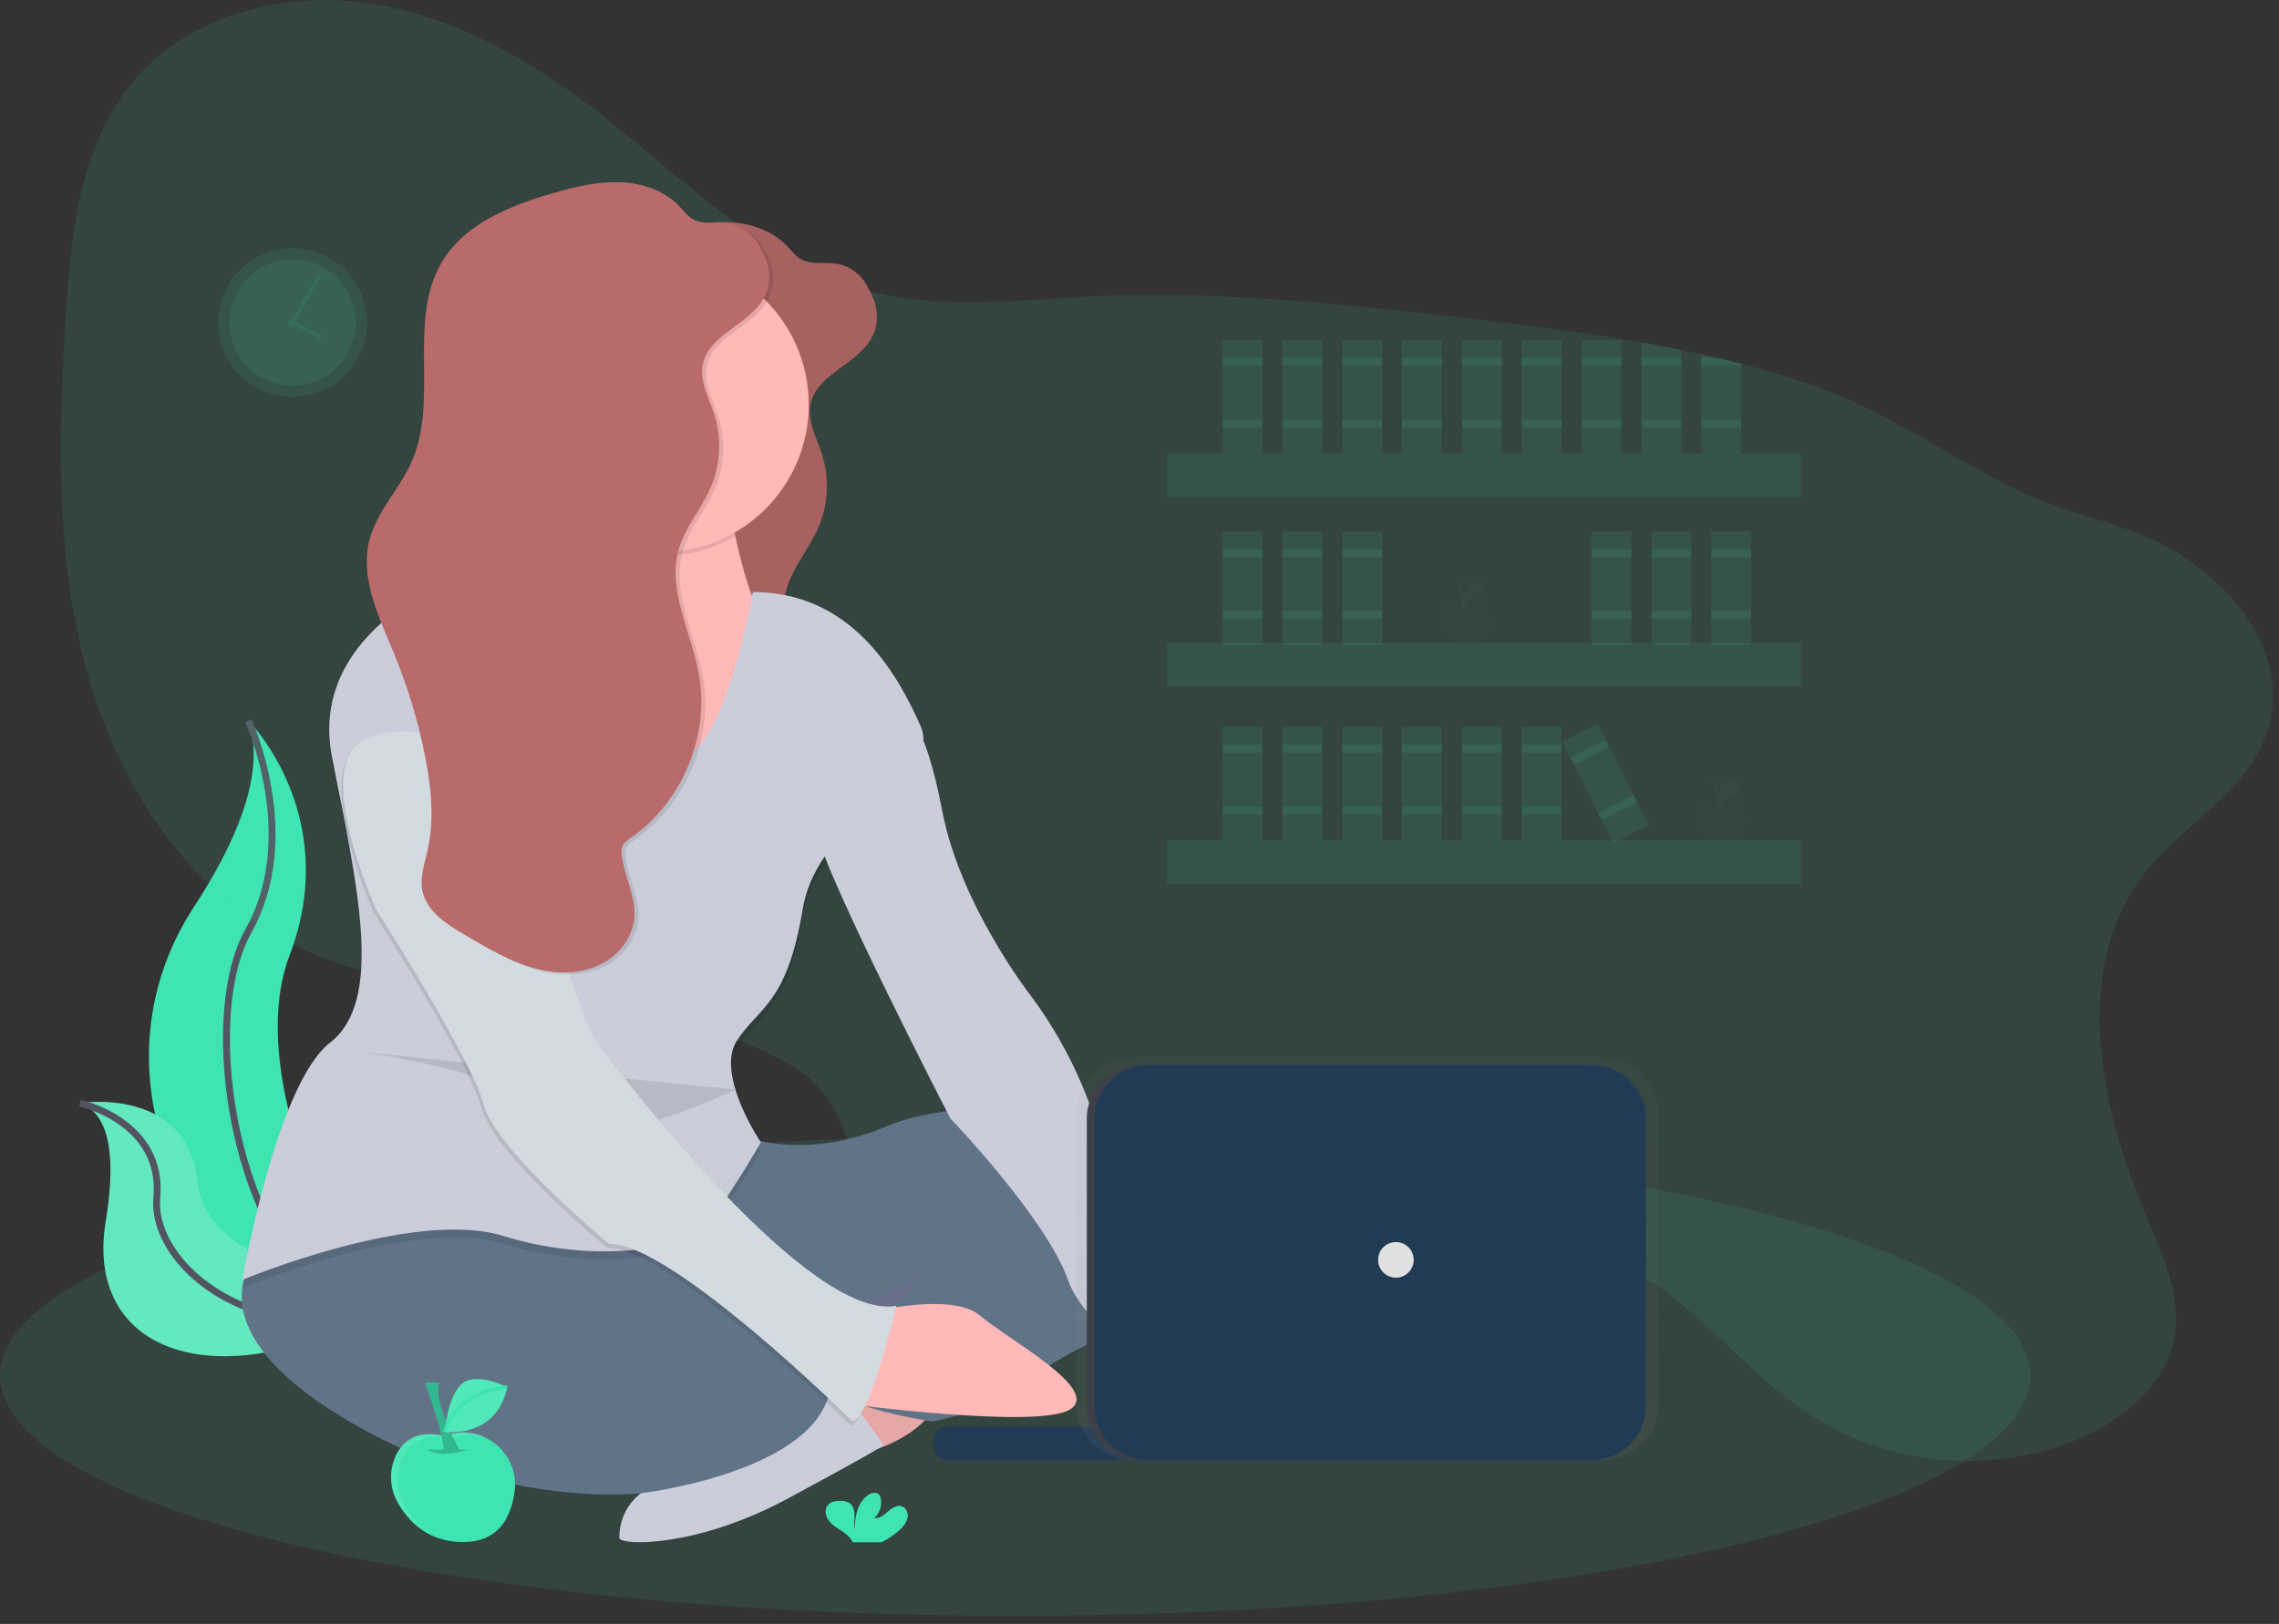 <svg width="282" height="201" viewBox="0 0 282 201" fill="none" xmlns="http://www.w3.org/2000/svg">
<rect x="0" y="0" width="282" height="201" fill="#333333" stroke="none"/>
<path opacity="0.1" d="M125.612 200.003C194.986 200.003 251.225 186.689 251.225 170.266C251.225 153.842 194.986 140.528 125.612 140.528C56.239 140.528 0 153.842 0 170.266C0 186.689 56.239 200.003 125.612 200.003Z" fill="#3EE5B2"/>
<path d="M30.732 89.195C30.732 89.195 42.432 100.895 35.828 118.264C29.224 135.632 47.15 164.496 47.15 164.496C47.15 164.496 46.958 164.469 46.602 164.405C22.573 160.157 10.631 132.676 23.995 112.257C28.962 104.666 33.029 95.762 30.732 89.195Z" fill="#3EE5B2"/>
<path d="M30.732 89.195C30.732 89.195 37.336 103.536 30.732 115.236C24.128 126.936 29.599 159.772 47.15 164.491" stroke="#535461" stroke-width="0.849" stroke-miterlimit="10"/>
<path d="M9.894 136.525C9.894 136.525 23.244 134.398 24.454 146.365C25.663 158.331 50.119 159.987 50.119 159.987C50.119 159.987 49.959 160.096 49.66 160.293C29.483 173.543 10.18 168.728 13.089 151.128C14.17 144.583 14.084 138.006 9.894 136.525Z" fill="#3EE5B2"/>
<path opacity="0.2" d="M9.894 136.525C9.894 136.525 23.244 134.398 24.454 146.365C25.663 158.331 50.119 159.987 50.119 159.987C50.119 159.987 49.959 160.096 49.66 160.293C29.483 173.543 10.18 168.728 13.089 151.128C14.17 144.583 14.084 138.006 9.894 136.525Z" fill="#F5F5F5"/>
<path d="M9.894 136.526C9.894 136.526 20.258 138.801 19.405 148.223C18.551 157.645 34.794 168.953 50.132 159.987" stroke="#535461" stroke-width="0.849" stroke-miterlimit="10"/>
<path opacity="0.1" d="M280.945 89.052C279.229 97.457 270.424 101.672 265.491 107.943C256.195 119.762 259.815 137.024 265.713 150.849C267.687 155.478 269.928 160.377 269.092 165.34C268.072 171.411 262.656 175.848 256.967 178.202C246.602 182.489 234.189 181.467 224.661 175.539C216.428 170.419 210.53 162.087 202.157 157.198C188.142 149.018 170.305 152.107 155.085 157.744C144.321 161.729 132.549 166.917 121.851 162.749C114.324 159.817 109.12 152.68 106.284 145.116C104.917 141.464 103.923 137.51 101.309 134.615C99.754 132.888 97.726 131.671 95.65 130.642C76.678 121.235 52.71 126.274 34.293 115.835C21.85 108.79 13.881 95.5 10.355 81.641C6.828 67.782 7.238 53.261 8.134 38.977C8.771 28.834 9.913 18.001 16.394 10.178C23.249 1.903 35.004 -1.179 45.65 0.398C56.296 1.975 65.923 7.582 74.405 14.188C85.016 22.448 94.834 32.729 107.846 36.075C116.708 38.353 126.029 37.107 135.17 36.675C150.451 35.954 165.737 37.558 180.931 39.315C188.334 40.172 195.763 41.07 203.102 42.373C204.747 42.664 206.392 42.978 208.038 43.313C208.86 43.478 209.683 43.654 210.505 43.841C211.147 43.982 211.786 44.13 212.425 44.281C213.434 44.517 214.439 44.764 215.441 45.021C218.319 45.761 221.169 46.613 223.99 47.575C233.797 50.924 241.659 57.002 250.921 61.249C256.957 64.018 263.539 64.783 269.254 68.307C276.295 72.656 282.749 80.212 280.945 89.052Z" fill="#3EE5B2"/>
<path d="M149.585 158.926C149.585 158.926 159.727 158.121 162.647 161.611C165.566 165.1 175.988 173.101 171.687 174.883C167.385 176.665 144.294 169.55 144.294 169.55L149.585 158.926Z" fill="#FFB9B9"/>
<path d="M107.886 37.457C107.8 36.291 107.329 35.187 106.549 34.317C105.768 33.447 104.722 32.86 103.572 32.647C102.027 32.401 100.302 32.837 98.975 32.006C98.375 31.628 97.945 31.038 97.462 30.525C95.567 28.499 92.721 27.564 89.947 27.482C87.173 27.401 84.439 28.072 81.774 28.84C76.453 30.372 70.832 32.62 68.001 37.378C63.697 44.621 67.668 54.384 64.265 62.091C62.784 65.457 59.961 68.206 59.043 71.77C57.809 76.53 60.242 81.36 62.115 85.906C63.795 89.983 65.072 94.215 65.925 98.541C66.678 102.361 67.098 106.332 66.249 110.14C65.876 111.805 65.262 113.501 65.592 115.174C66.086 117.706 68.534 119.303 70.76 120.603L71.34 120.944C74.548 122.819 77.847 124.734 81.522 125.198C83.805 125.484 86.211 125.169 88.185 124.001C90.159 122.834 91.662 120.751 91.83 118.459C92.018 115.865 90.574 113.437 90.263 110.853C90.192 110.463 90.222 110.062 90.35 109.688C90.554 109.194 91.031 108.876 91.47 108.57C97.797 104.158 101.191 95.9 99.791 88.314C98.839 83.147 95.877 78.008 97.311 72.952C98.103 70.158 100.144 67.895 101.289 65.228C102.499 62.378 102.65 59.19 101.714 56.24C101.06 54.201 99.875 52.165 100.283 50.07C101.001 46.349 105.959 45.162 107.832 41.865C109.221 39.412 108.399 35.942 106.055 34.382" fill="#B96B6B"/>
<path opacity="0.1" d="M107.886 37.457C107.8 36.291 107.329 35.187 106.549 34.317C105.768 33.447 104.722 32.86 103.572 32.647C102.027 32.401 100.302 32.837 98.975 32.006C98.375 31.628 97.945 31.038 97.462 30.525C95.567 28.499 92.721 27.564 89.947 27.482C87.173 27.401 84.439 28.072 81.774 28.84C76.453 30.372 70.832 32.62 68.001 37.378C63.697 44.621 67.668 54.384 64.265 62.091C62.784 65.457 59.961 68.206 59.043 71.77C57.809 76.53 60.242 81.36 62.115 85.906C63.795 89.983 65.072 94.215 65.925 98.541C66.678 102.361 67.098 106.332 66.249 110.14C65.876 111.805 65.262 113.501 65.592 115.174C66.086 117.706 68.534 119.303 70.76 120.603L71.34 120.944C74.548 122.819 77.847 124.734 81.522 125.198C83.805 125.484 86.211 125.169 88.185 124.001C90.159 122.834 91.662 120.751 91.83 118.459C92.018 115.865 90.574 113.437 90.263 110.853C90.192 110.463 90.222 110.062 90.35 109.688C90.554 109.194 91.031 108.876 91.47 108.57C97.797 104.158 101.191 95.9 99.791 88.314C98.839 83.147 95.877 78.008 97.311 72.952C98.103 70.158 100.144 67.895 101.289 65.228C102.499 62.378 102.65 59.19 101.714 56.24C101.06 54.201 99.875 52.165 100.283 50.07C101.001 46.349 105.959 45.162 107.832 41.865C109.221 39.412 108.399 35.942 106.055 34.382" fill="black"/>
<path d="M118.086 166.811H65.027V138.431L94.641 149.783L118.086 138.431V166.811Z" fill="#777B9B"/>
<path opacity="0.1" d="M118.086 166.811H65.027V138.431L94.641 149.783L118.086 138.431V166.811Z" fill="black"/>
<path d="M111.669 169.538C111.669 169.538 102.045 171.838 101.058 176.053C100.07 180.268 106.734 179.885 106.734 179.885C106.734 179.885 116.111 177.968 117.345 170.303C118.579 162.638 111.669 169.538 111.669 169.538Z" fill="#FFB9B9"/>
<path opacity="0.1" d="M111.669 169.538C111.669 169.538 102.045 171.838 101.058 176.053C100.07 180.268 106.734 179.885 106.734 179.885C106.734 179.885 116.111 177.968 117.345 170.303C118.579 162.638 111.669 169.538 111.669 169.538Z" fill="black"/>
<path d="M85.824 182.385C85.824 182.385 76.749 182.975 76.626 190.336C76.609 191.324 86.078 191.61 97.319 185.566C108.56 179.522 109.325 178.886 109.325 178.886C109.325 178.886 104.981 171.887 101.921 170.934C98.861 169.982 85.824 182.385 85.824 182.385Z" fill="#CBCDDA"/>
<path d="M32.699 154.222C32.699 154.222 22.334 162.86 41.583 174.952C60.832 187.044 79.341 184.823 79.341 184.823C79.341 184.823 99.419 182.447 102.459 173.022C105.5 163.598 87.485 155.703 87.485 155.703C87.485 155.703 67.742 155.703 58.858 150.027C49.974 144.351 32.699 154.222 32.699 154.222Z" fill="#617487"/>
<path d="M88.718 139.415C88.718 139.415 97.602 144.598 109.695 139.415C118.998 135.427 139.407 136.992 148.324 137.935C152.504 138.371 156.085 141.251 157.228 145.296C158.16 148.596 157.474 152.65 151.892 156.451C139.553 164.841 130.916 167.309 127.707 170.764C124.499 174.219 115.368 175.947 115.368 175.947C115.368 175.947 103.77 174.219 103.77 171.751C103.77 169.283 114.381 157.191 114.381 157.191C114.381 157.191 98.834 171.504 82.793 152.255C66.752 133.006 88.718 139.415 88.718 139.415Z" fill="#617487"/>
<path d="M84.276 104.619L52.935 83.149C52.935 83.149 67.969 72.954 69.26 63.843C69.553 62.067 69.189 60.245 68.236 58.717C62.066 48.846 89.952 58.717 89.952 58.717C90.133 61.288 90.483 63.844 91.001 66.368C92.213 72.377 94.77 80.38 100.071 84.383C109.201 91.293 84.276 104.619 84.276 104.619Z" fill="#FFB9B9"/>
<path opacity="0.1" d="M91.001 66.358C87.591 68.341 83.631 69.168 79.712 68.715C75.794 68.261 72.127 66.552 69.26 63.843C69.553 62.067 69.189 60.245 68.235 58.717C62.066 48.846 89.952 58.717 89.952 58.717C90.133 61.285 90.483 63.837 91.001 66.358Z" fill="black"/>
<path d="M81.808 68.344C91.894 68.344 100.07 60.168 100.07 50.083C100.07 39.997 91.894 31.821 81.808 31.821C71.722 31.821 63.546 39.997 63.546 50.083C63.546 60.168 71.722 68.344 81.808 68.344Z" fill="#FFB9B9"/>
<path opacity="0.1" d="M93.16 74.265C93.16 74.265 89.459 95.982 83.289 94.748C77.12 93.514 57.871 71.797 57.871 71.797C57.871 71.797 37.881 78.46 41.089 94.748C44.297 111.035 47.506 124.855 40.843 130.038C34.179 135.22 29.984 159.405 29.984 159.405C29.984 159.405 51.207 150.521 62.313 153.975C73.418 157.43 84.77 155.703 87.484 152.495C90.199 149.287 94.148 142.377 94.148 142.377C94.148 142.377 88.472 133.986 91.186 129.791C93.901 125.595 97.356 125.349 99.33 113.503C101.304 101.658 116.852 97.462 113.89 90.799C110.929 84.136 105.253 74.265 93.16 74.265Z" fill="black"/>
<path d="M93.16 73.278C93.16 73.278 89.459 94.995 83.289 93.761C77.12 92.527 57.871 70.81 57.871 70.81C57.871 70.81 37.881 77.473 41.089 93.761C44.297 110.048 47.506 123.868 40.843 129.051C34.179 134.233 29.984 158.418 29.984 158.418C29.984 158.418 51.207 149.533 62.313 152.988C73.418 156.443 84.77 154.716 87.484 151.508C90.199 148.3 94.148 141.39 94.148 141.39C94.148 141.39 88.472 132.999 91.186 128.804C93.901 124.608 97.356 124.362 99.33 112.516C101.304 100.671 116.852 96.475 113.89 89.812C110.929 83.149 105.253 73.278 93.16 73.278Z" fill="#CBCDDA"/>
<path d="M107.967 162.366C107.967 162.366 117.839 159.898 121.294 162.86C124.749 165.821 136.347 171.991 132.399 174.458C128.45 176.926 104.512 173.718 104.512 173.718L107.967 162.366Z" fill="#FFB9B9"/>
<g opacity="0.05">
<path opacity="0.05" d="M80.822 93.761C81.398 93.869 81.995 93.783 82.517 93.514C75.661 90.868 57.871 70.81 57.871 70.81C57.871 70.81 57.17 71.044 56.049 71.53C59.45 75.309 75.326 92.662 80.822 93.761Z" fill="black"/>
<path opacity="0.05" d="M111.422 89.812C118.229 87.194 98.836 100.671 96.862 112.516C94.888 124.362 91.433 124.608 88.718 128.804C86.004 132.999 91.68 141.39 91.68 141.39C91.68 141.39 87.731 148.3 85.016 151.508C83.462 153.346 79.072 154.694 73.519 154.864C80.217 155.076 85.705 153.608 87.484 151.508C90.199 148.3 94.147 141.39 94.147 141.39C94.147 141.39 88.472 132.999 91.186 128.804C93.901 124.608 97.356 124.362 99.33 112.516C101.304 100.671 109.818 90.429 111.422 89.812Z" fill="black"/>
<path opacity="0.05" d="M30.174 157.389C30.048 158.047 29.984 158.42 29.984 158.42C29.984 158.42 43.784 152.643 54.954 152.218C46.334 151.861 35.194 155.528 30.174 157.389Z" fill="black"/>
</g>
<path d="M112.163 88.578C112.163 88.578 114.384 88.825 116.605 100.424C118.826 112.022 127.463 123.128 127.463 123.128C130.877 127.695 133.543 132.777 135.36 138.181C138.322 147.066 151.525 158.788 156.213 159.281C156.213 159.281 147.206 168.289 148.193 170.757C149.18 173.225 147.206 170.757 147.206 170.757C147.206 170.757 134.867 166.068 132.152 158.418C129.437 150.767 117.592 138.428 117.592 138.428C117.592 138.428 101.798 107.827 101.057 102.892C100.317 97.956 112.163 88.578 112.163 88.578Z" fill="#CBCDDA"/>
<path opacity="0.1" d="M44.174 130.161C44.174 130.161 63.176 132.382 67.372 138.305C71.567 144.228 91.001 134.865 91.001 134.865" fill="black"/>
<path opacity="0.1" d="M62.806 96.475C62.806 96.475 70.95 126.336 73.912 130.038C76.873 133.739 99.824 164.094 110.682 162.119C110.682 162.119 107.474 175.939 105.253 176.433C105.253 176.433 82.796 154.222 75.145 154.469C75.145 154.469 61.079 142.87 59.598 137.194C58.117 131.518 46.272 113.01 46.272 113.01C46.272 113.01 40.349 99.93 42.817 94.254C45.285 88.578 58.364 91.046 62.806 96.475Z" fill="black"/>
<path d="M63.053 95.982C63.053 95.982 71.197 125.842 74.158 129.544C77.12 133.246 100.07 163.6 110.929 161.626C110.929 161.626 107.72 175.446 105.499 175.939C105.499 175.939 83.042 153.729 75.392 153.976C75.392 153.976 61.325 142.377 59.845 136.701C58.364 131.025 46.518 112.516 46.518 112.516C46.518 112.516 40.596 99.437 43.063 93.761C45.531 88.085 58.611 90.552 63.053 95.982Z" fill="#D4DBE0"/>
<path opacity="0.1" d="M95.053 32.768C94.967 31.602 94.497 30.498 93.716 29.628C92.936 28.758 91.889 28.171 90.74 27.958C89.195 27.712 87.47 28.148 86.142 27.317C85.542 26.939 85.113 26.349 84.629 25.836C82.734 23.81 79.889 22.875 77.115 22.793C74.341 22.712 71.607 23.383 68.941 24.151C63.621 25.683 57.999 27.931 55.168 32.689C50.864 39.932 54.835 49.695 51.432 57.402C49.951 60.768 47.128 63.517 46.21 67.081C44.976 71.841 47.41 76.671 49.283 81.216C50.963 85.293 52.239 89.525 53.093 93.852C53.846 97.672 54.265 101.643 53.416 105.451C53.044 107.116 52.429 108.812 52.76 110.485C53.253 113.017 55.701 114.614 57.927 115.914L58.507 116.255C61.715 118.13 65.015 120.045 68.69 120.509C70.972 120.795 73.379 120.48 75.353 119.312C77.327 118.145 78.83 116.062 78.998 113.77C79.185 111.176 77.742 108.748 77.431 106.164C77.359 105.774 77.389 105.373 77.517 104.999C77.722 104.505 78.198 104.187 78.637 103.881C84.965 99.469 88.358 91.211 86.959 83.625C86.006 78.457 83.045 73.32 84.479 68.263C85.271 65.469 87.312 63.206 88.457 60.539C89.667 57.689 89.817 54.501 88.881 51.551C88.227 49.512 87.043 47.476 87.45 45.381C88.168 41.66 93.126 40.473 94.999 37.176C96.388 34.723 95.567 31.253 93.222 29.693" fill="black"/>
<path d="M94.56 32.522C94.473 31.356 94.003 30.252 93.223 29.381C92.442 28.511 91.395 27.924 90.246 27.712C88.701 27.465 86.976 27.902 85.648 27.07C85.049 26.692 84.619 26.103 84.136 25.589C82.24 23.563 79.395 22.628 76.621 22.547C73.847 22.465 71.113 23.136 68.448 23.904C63.127 25.436 57.505 27.684 54.675 32.443C50.371 39.686 54.342 49.448 50.938 57.155C49.458 60.521 46.635 63.271 45.717 66.834C44.483 71.595 46.916 76.424 48.789 80.97C50.469 85.047 51.745 89.279 52.599 93.605C53.352 97.425 53.772 101.396 52.923 105.204C52.55 106.87 51.935 108.565 52.266 110.238C52.76 112.77 55.208 114.367 57.434 115.667L58.014 116.008C61.222 117.884 64.521 119.799 68.196 120.263C70.479 120.549 72.885 120.233 74.859 119.066C76.833 117.898 78.336 115.816 78.504 113.523C78.692 110.929 77.248 108.501 76.937 105.917C76.866 105.528 76.895 105.127 77.023 104.752C77.228 104.259 77.704 103.94 78.144 103.634C84.471 99.222 87.865 90.965 86.465 83.378C85.513 78.211 82.551 73.073 83.985 68.016C84.777 65.223 86.818 62.96 87.963 60.292C89.173 57.443 89.324 54.255 88.388 51.304C87.734 49.266 86.549 47.23 86.956 45.135C87.674 41.413 92.632 40.226 94.505 36.929C95.895 34.476 95.073 31.006 92.729 29.447" fill="#B96B6B"/>
<path d="M111.348 189.337C111.801 188.968 112.13 188.471 112.294 187.911C112.417 187.343 112.175 186.664 111.632 186.457C111.025 186.225 110.376 186.645 109.885 187.072C109.394 187.498 108.829 187.982 108.185 187.891C108.516 187.591 108.763 187.21 108.903 186.786C109.044 186.362 109.071 185.908 108.984 185.47C108.956 185.288 108.88 185.118 108.762 184.976C108.424 184.616 107.814 184.772 107.41 185.055C106.126 185.959 105.769 187.701 105.761 189.27C105.633 188.705 105.741 188.115 105.737 187.543C105.732 186.97 105.574 186.309 105.085 186.008C104.782 185.845 104.442 185.764 104.098 185.773C103.52 185.751 102.879 185.81 102.484 186.232C101.99 186.756 102.121 187.637 102.548 188.207C102.975 188.777 103.622 189.145 104.219 189.544C104.697 189.829 105.106 190.218 105.413 190.682C105.449 190.746 105.479 190.814 105.502 190.884H109.112C109.924 190.472 110.676 189.951 111.348 189.337Z" fill="#3EE5B2"/>
<path opacity="0.1" d="M222.845 56.129H144.368V61.558H222.845V56.129Z" fill="#3EE5B2"/>
<path opacity="0.1" d="M222.845 79.573H144.368V85.002H222.845V79.573Z" fill="#3EE5B2"/>
<path opacity="0.1" d="M222.845 104.005H144.368V109.434H222.845V104.005Z" fill="#3EE5B2"/>
<path opacity="0.1" d="M156.213 42.062H151.278V56.129H156.213V42.062Z" fill="#3EE5B2"/>
<path opacity="0.1" d="M156.213 44.283H151.278V45.27H156.213V44.283Z" fill="#3EE5B2"/>
<path opacity="0.1" d="M156.213 51.933H151.278V52.92H156.213V51.933Z" fill="#3EE5B2"/>
<path opacity="0.1" d="M163.617 42.062H158.681V56.129H163.617V42.062Z" fill="#3EE5B2"/>
<path opacity="0.1" d="M163.617 44.283H158.681V45.27H163.617V44.283Z" fill="#3EE5B2"/>
<path opacity="0.1" d="M163.617 51.933H158.681V52.92H163.617V51.933Z" fill="#3EE5B2"/>
<path opacity="0.1" d="M171.02 42.062H166.085V56.129H171.02V42.062Z" fill="#3EE5B2"/>
<path opacity="0.1" d="M171.02 44.283H166.085V45.27H171.02V44.283Z" fill="#3EE5B2"/>
<path opacity="0.1" d="M171.02 51.933H166.085V52.92H171.02V51.933Z" fill="#3EE5B2"/>
<path opacity="0.1" d="M178.424 42.062H173.488V56.129H178.424V42.062Z" fill="#3EE5B2"/>
<path opacity="0.1" d="M178.424 44.283H173.488V45.27H178.424V44.283Z" fill="#3EE5B2"/>
<path opacity="0.1" d="M178.424 51.933H173.488V52.92H178.424V51.933Z" fill="#3EE5B2"/>
<path opacity="0.1" d="M185.827 42.062H180.892V56.129H185.827V42.062Z" fill="#3EE5B2"/>
<path opacity="0.1" d="M185.827 44.283H180.892V45.27H185.827V44.283Z" fill="#3EE5B2"/>
<path opacity="0.1" d="M185.827 51.933H180.892V52.92H185.827V51.933Z" fill="#3EE5B2"/>
<path opacity="0.1" d="M193.231 42.062H188.295V56.129H193.231V42.062Z" fill="#3EE5B2"/>
<path opacity="0.1" d="M193.231 44.283H188.295V45.27H193.231V44.283Z" fill="#3EE5B2"/>
<path opacity="0.1" d="M193.231 51.933H188.295V52.92H193.231V51.933Z" fill="#3EE5B2"/>
<path opacity="0.1" d="M200.634 42.062H195.699V56.129H200.634V42.062Z" fill="#3EE5B2"/>
<path opacity="0.1" d="M200.634 44.283H195.699V45.27H200.634V44.283Z" fill="#3EE5B2"/>
<path opacity="0.1" d="M200.634 51.933H195.699V52.92H200.634V51.933Z" fill="#3EE5B2"/>
<path opacity="0.1" d="M197.713 89.567L193.301 91.779L199.606 104.354L204.018 102.141L197.713 89.567Z" fill="#3EE5B2"/>
<path opacity="0.1" d="M198.71 91.552L194.298 93.764L194.741 94.646L199.153 92.434L198.71 91.552Z" fill="#3EE5B2"/>
<path opacity="0.1" d="M202.137 98.391L197.725 100.603L198.168 101.486L202.58 99.273L202.137 98.391Z" fill="#3EE5B2"/>
<path opacity="0.1" d="M156.213 65.753H151.278V79.82H156.213V65.753Z" fill="#3EE5B2"/>
<path opacity="0.1" d="M156.213 67.974H151.278V68.961H156.213V67.974Z" fill="#3EE5B2"/>
<path opacity="0.1" d="M156.213 75.624H151.278V76.612H156.213V75.624Z" fill="#3EE5B2"/>
<path opacity="0.1" d="M163.617 65.753H158.681V79.82H163.617V65.753Z" fill="#3EE5B2"/>
<path opacity="0.1" d="M163.617 67.974H158.681V68.961H163.617V67.974Z" fill="#3EE5B2"/>
<path opacity="0.1" d="M163.617 75.624H158.681V76.612H163.617V75.624Z" fill="#3EE5B2"/>
<path opacity="0.1" d="M171.02 65.753H166.085V79.82H171.02V65.753Z" fill="#3EE5B2"/>
<path opacity="0.1" d="M171.02 67.974H166.085V68.961H171.02V67.974Z" fill="#3EE5B2"/>
<path opacity="0.1" d="M171.02 75.624H166.085V76.612H171.02V75.624Z" fill="#3EE5B2"/>
<path opacity="0.1" d="M201.868 65.753H196.933V79.82H201.868V65.753Z" fill="#3EE5B2"/>
<path opacity="0.1" d="M201.868 67.974H196.933V68.961H201.868V67.974Z" fill="#3EE5B2"/>
<path opacity="0.1" d="M201.868 75.624H196.933V76.612H201.868V75.624Z" fill="#3EE5B2"/>
<path opacity="0.1" d="M209.272 65.753H204.336V79.82H209.272V65.753Z" fill="#3EE5B2"/>
<path opacity="0.1" d="M209.272 67.974H204.336V68.961H209.272V67.974Z" fill="#3EE5B2"/>
<path opacity="0.1" d="M209.272 75.624H204.336V76.612H209.272V75.624Z" fill="#3EE5B2"/>
<path opacity="0.1" d="M216.675 65.753H211.74V79.82H216.675V65.753Z" fill="#3EE5B2"/>
<path opacity="0.1" d="M216.675 67.974H211.74V68.961H216.675V67.974Z" fill="#3EE5B2"/>
<path opacity="0.1" d="M216.675 75.624H211.74V76.612H216.675V75.624Z" fill="#3EE5B2"/>
<path opacity="0.1" d="M156.213 89.938H151.278V104.004H156.213V89.938Z" fill="#3EE5B2"/>
<path opacity="0.1" d="M156.213 92.159H151.278V93.146H156.213V92.159Z" fill="#3EE5B2"/>
<path opacity="0.1" d="M156.213 99.809H151.278V100.796H156.213V99.809Z" fill="#3EE5B2"/>
<path opacity="0.1" d="M163.617 89.938H158.681V104.004H163.617V89.938Z" fill="#3EE5B2"/>
<path opacity="0.1" d="M163.617 92.159H158.681V93.146H163.617V92.159Z" fill="#3EE5B2"/>
<path opacity="0.1" d="M163.617 99.809H158.681V100.796H163.617V99.809Z" fill="#3EE5B2"/>
<path opacity="0.1" d="M171.02 89.938H166.085V104.004H171.02V89.938Z" fill="#3EE5B2"/>
<path opacity="0.1" d="M171.02 92.159H166.085V93.146H171.02V92.159Z" fill="#3EE5B2"/>
<path opacity="0.1" d="M171.02 99.809H166.085V100.796H171.02V99.809Z" fill="#3EE5B2"/>
<path opacity="0.1" d="M178.424 89.938H173.488V104.004H178.424V89.938Z" fill="#3EE5B2"/>
<path opacity="0.1" d="M178.424 92.159H173.488V93.146H178.424V92.159Z" fill="#3EE5B2"/>
<path opacity="0.1" d="M178.424 99.809H173.488V100.796H178.424V99.809Z" fill="#3EE5B2"/>
<path opacity="0.1" d="M185.827 89.938H180.892V104.004H185.827V89.938Z" fill="#3EE5B2"/>
<path opacity="0.1" d="M185.827 92.159H180.892V93.146H185.827V92.159Z" fill="#3EE5B2"/>
<path opacity="0.1" d="M185.827 99.809H180.892V100.796H185.827V99.809Z" fill="#3EE5B2"/>
<path opacity="0.1" d="M193.231 89.938H188.295V104.004H193.231V89.938Z" fill="#3EE5B2"/>
<path opacity="0.1" d="M193.231 92.159H188.295V93.146H193.231V92.159Z" fill="#3EE5B2"/>
<path opacity="0.1" d="M193.231 99.809H188.295V100.796H193.231V99.809Z" fill="#3EE5B2"/>
<path opacity="0.1" d="M208.038 43.313V56.126H203.102V42.373C204.754 42.664 206.399 42.978 208.038 43.313Z" fill="#3EE5B2"/>
<path opacity="0.1" d="M208.038 44.283H203.102V45.27H208.038V44.283Z" fill="#3EE5B2"/>
<path opacity="0.1" d="M208.038 51.933H203.102V52.92H208.038V51.933Z" fill="#3EE5B2"/>
<path opacity="0.1" d="M215.441 45.026V56.131H210.505V43.841C211.147 43.982 211.786 44.13 212.425 44.281C213.436 44.517 214.441 44.766 215.441 45.026Z" fill="#3EE5B2"/>
<path opacity="0.1" d="M215.441 45.026V45.273H210.505V44.285H212.425C213.436 44.519 214.441 44.766 215.441 45.026Z" fill="#3EE5B2"/>
<path opacity="0.1" d="M215.441 51.933H210.505V52.92H215.441V51.933Z" fill="#3EE5B2"/>
<path opacity="0.1" d="M36.203 49.132C41.291 49.132 45.416 45.008 45.416 39.92C45.416 34.832 41.291 30.708 36.203 30.708C31.115 30.708 26.991 34.832 26.991 39.92C26.991 45.008 31.115 49.132 36.203 49.132Z" fill="#3EE5B2"/>
<path opacity="0.1" d="M36.203 47.738C40.521 47.738 44.021 44.238 44.021 39.92C44.021 35.602 40.521 32.102 36.203 32.102C31.885 32.102 28.385 35.602 28.385 39.92C28.385 44.238 31.885 47.738 36.203 47.738Z" fill="#3EE5B2"/>
<path opacity="0.1" d="M36.203 40.478C36.511 40.478 36.761 40.228 36.761 39.92C36.761 39.612 36.511 39.362 36.203 39.362C35.895 39.362 35.645 39.612 35.645 39.92C35.645 40.228 35.895 40.478 36.203 40.478Z" fill="#3EE5B2"/>
<path opacity="0.1" d="M39.554 34.059L36.48 39.439" stroke="#3EE5B2" stroke-width="0.424" stroke-miterlimit="10"/>
<path opacity="0.1" d="M39.693 41.736L36.706 40.164" stroke="#3EE5B2" stroke-width="0.424" stroke-miterlimit="10"/>
<path d="M142.934 176.571H117.162C116.277 176.571 115.558 177.289 115.558 178.175V179.061C115.558 179.947 116.277 180.665 117.162 180.665H142.934C143.82 180.665 144.538 179.947 144.538 179.061V178.175C144.538 177.289 143.82 176.571 142.934 176.571Z" fill="#223B55"/>
<g opacity="0.7">
<path opacity="0.7" d="M198.255 130.919H140.16C136.314 130.919 133.196 134.037 133.196 137.883V173.755C133.196 177.601 136.314 180.719 140.16 180.719H198.255C202.101 180.719 205.219 177.601 205.219 173.755V137.883C205.219 134.037 202.101 130.919 198.255 130.919Z" fill="url(#paint0_linear)"/>
</g>
<path d="M196.086 131.837H141.105C137.447 131.837 134.482 134.802 134.482 138.46V174.093C134.482 177.751 137.447 180.717 141.105 180.717H196.086C199.744 180.717 202.71 177.751 202.71 174.093V138.46C202.71 134.802 199.744 131.837 196.086 131.837Z" fill="#3E3F49"/>
<path d="M197.031 131.837H142.05C138.392 131.837 135.427 134.802 135.427 138.46V174.093C135.427 177.751 138.392 180.717 142.05 180.717H197.031C200.689 180.717 203.655 177.751 203.655 174.093V138.46C203.655 134.802 200.689 131.837 197.031 131.837Z" fill="#223B55"/>
<path d="M172.728 158.144C173.945 158.144 174.932 157.157 174.932 155.94C174.932 154.723 173.945 153.736 172.728 153.736C171.511 153.736 170.524 154.723 170.524 155.94C170.524 157.157 171.511 158.144 172.728 158.144Z" fill="#E0E0E0"/>
<path d="M54.924 177.768C54.924 177.768 51.005 176.44 49.12 179.893C48.622 180.829 48.369 181.875 48.384 182.935C48.398 183.995 48.68 185.034 49.203 185.956C50.437 188.194 52.994 191.102 57.841 190.842C61.942 190.623 63.307 187.494 63.677 184.582C63.819 183.49 63.678 182.38 63.268 181.358C62.858 180.336 62.193 179.437 61.336 178.746C60.479 178.055 59.459 177.595 58.373 177.412C57.287 177.228 56.173 177.326 55.136 177.696L54.924 177.768Z" fill="#3EE5B2"/>
<path opacity="0.1" d="M50.033 186.267C49.51 185.345 49.228 184.306 49.213 183.246C49.198 182.186 49.452 181.14 49.949 180.204C51.834 176.749 55.753 178.079 55.753 178.079L55.953 178.007C57.447 177.467 59.09 177.504 60.558 178.111C59.748 177.628 58.84 177.332 57.902 177.242C56.963 177.152 56.016 177.272 55.129 177.593L54.929 177.664C54.929 177.664 51.01 176.336 49.125 179.789C48.627 180.725 48.374 181.771 48.389 182.831C48.404 183.891 48.685 184.93 49.209 185.852C50.025 187.333 51.41 189.088 53.651 190.048C52.121 189.142 50.87 187.835 50.033 186.267Z" fill="white"/>
<path opacity="0.2" d="M52.9 179.429C52.9 179.429 54.354 180.571 57.88 179.429H52.9Z" fill="black"/>
<path d="M52.589 171.127C52.589 171.127 55.079 177.871 54.872 179.636L56.846 179.429C56.846 179.429 53.525 173.506 54.356 171.127H52.589Z" fill="#3EE5B2"/>
<path opacity="0.2" d="M52.589 171.127C52.589 171.127 55.079 177.871 54.872 179.636L56.846 179.429C56.846 179.429 53.525 173.506 54.356 171.127H52.589Z" fill="black"/>
<path d="M62.754 171.692C62.754 171.692 58.835 169.688 57.078 171.344C55.321 173 55.055 177.232 55.055 177.232C55.055 177.232 61.449 178.111 62.754 171.692Z" fill="#3EE5B2"/>
<path opacity="0.1" d="M62.754 171.692C62.754 171.692 58.835 169.688 57.078 171.344C55.321 173 55.055 177.232 55.055 177.232C55.055 177.232 61.449 178.111 62.754 171.692Z" fill="white"/>
<path d="M55.057 177.232C55.057 177.232 56.086 172.319 62.754 171.692" stroke="#3EE5B2" stroke-width="0.424" stroke-miterlimit="10"/>
<g opacity="0.1">
<path opacity="0.1" d="M180.988 74.704C180.988 74.704 179.492 74.196 178.767 75.516C178.577 75.873 178.48 76.273 178.486 76.677C178.492 77.082 178.599 77.479 178.799 77.831C179.273 78.685 180.247 79.805 182.093 79.696C183.66 79.612 184.181 78.418 184.314 77.305C184.366 76.889 184.31 76.466 184.152 76.078C183.995 75.689 183.741 75.347 183.414 75.083C183.088 74.82 182.699 74.644 182.286 74.573C181.873 74.501 181.448 74.536 181.052 74.674L180.988 74.704Z" fill="#3EE5B2"/>
<path opacity="0.1" d="M179.125 77.952C178.925 77.6 178.817 77.203 178.812 76.798C178.806 76.394 178.903 75.994 179.092 75.637C179.813 74.319 181.314 74.825 181.314 74.825L181.39 74.798C181.961 74.591 182.588 74.605 183.15 74.837C182.84 74.653 182.493 74.539 182.134 74.505C181.775 74.471 181.413 74.517 181.074 74.64L180.998 74.667C180.998 74.667 179.502 74.159 178.777 75.479C178.587 75.836 178.49 76.236 178.496 76.64C178.502 77.045 178.609 77.442 178.809 77.794C179.18 78.501 179.775 79.064 180.502 79.395C179.919 79.049 179.443 78.55 179.125 77.952Z" fill="#3EE5B2"/>
<path opacity="0.2" d="M180.215 75.338C180.215 75.338 180.771 75.775 182.118 75.338H180.215Z" fill="#3EE5B2"/>
<path opacity="0.1" d="M180.094 72.167C180.094 72.167 181.044 74.743 180.965 75.417L181.718 75.338C181.718 75.338 180.45 73.08 180.768 72.167H180.094Z" fill="#3EE5B2"/>
<path opacity="0.2" d="M180.094 72.167C180.094 72.167 181.044 74.743 180.965 75.417L181.718 75.338C181.718 75.338 180.45 73.08 180.768 72.167H180.094Z" fill="#3EE5B2"/>
<path opacity="0.1" d="M183.979 72.384C183.979 72.384 182.481 71.619 181.812 72.251C181.143 72.883 181.04 74.499 181.04 74.499C181.04 74.499 183.48 74.83 183.979 72.384Z" fill="#3EE5B2"/>
<path opacity="0.1" d="M183.979 72.384C183.979 72.384 182.481 71.619 181.812 72.251C181.143 72.883 181.04 74.499 181.04 74.499C181.04 74.499 183.48 74.83 183.979 72.384Z" fill="#3EE5B2"/>
<path opacity="0.1" d="M181.037 74.499C181.037 74.499 181.429 72.624 183.976 72.382L181.037 74.499Z" fill="#3EE5B2"/>
</g>
<g opacity="0.1">
<path opacity="0.1" d="M212.576 99.135C212.576 99.135 211.081 98.627 210.355 99.947C210.165 100.305 210.069 100.704 210.074 101.109C210.08 101.514 210.188 101.91 210.387 102.262C210.861 103.116 211.836 104.236 213.682 104.128C215.249 104.044 215.77 102.85 215.903 101.737C215.954 101.32 215.898 100.898 215.74 100.509C215.583 100.12 215.329 99.778 215.002 99.515C214.676 99.251 214.288 99.076 213.874 99.004C213.461 98.933 213.036 98.968 212.64 99.106L212.576 99.135Z" fill="#3EE5B2"/>
<path opacity="0.1" d="M210.713 102.383C210.513 102.031 210.406 101.634 210.4 101.23C210.395 100.825 210.491 100.426 210.681 100.068C211.401 98.751 212.902 99.256 212.902 99.256L212.978 99.229C213.549 99.023 214.177 99.037 214.738 99.269C214.428 99.084 214.081 98.971 213.722 98.937C213.364 98.903 213.002 98.948 212.663 99.071L212.586 99.098C212.586 99.098 211.091 98.59 210.365 99.91C210.175 100.268 210.079 100.667 210.084 101.072C210.09 101.476 210.197 101.873 210.397 102.225C210.768 102.932 211.364 103.496 212.09 103.827C211.508 103.481 211.031 102.981 210.713 102.383Z" fill="#3EE5B2"/>
<path opacity="0.2" d="M211.804 99.77C211.804 99.77 212.359 100.207 213.706 99.77H211.804Z" fill="#3EE5B2"/>
<path opacity="0.1" d="M211.683 96.599C211.683 96.599 212.633 99.175 212.554 99.849L213.307 99.77C213.307 99.77 212.038 97.512 212.357 96.599H211.683Z" fill="#3EE5B2"/>
<path opacity="0.2" d="M211.683 96.599C211.683 96.599 212.633 99.175 212.554 99.849L213.307 99.77C213.307 99.77 212.038 97.512 212.357 96.599H211.683Z" fill="#3EE5B2"/>
<path opacity="0.1" d="M215.567 96.816C215.567 96.816 214.069 96.051 213.4 96.683C212.732 97.314 212.628 98.931 212.628 98.931C212.628 98.931 215.069 99.261 215.567 96.816Z" fill="#3EE5B2"/>
<path opacity="0.1" d="M215.567 96.816C215.567 96.816 214.069 96.051 213.4 96.683C212.732 97.314 212.628 98.931 212.628 98.931C212.628 98.931 215.069 99.261 215.567 96.816Z" fill="#3EE5B2"/>
<path opacity="0.1" d="M212.625 98.931C212.625 98.931 213.018 97.055 215.565 96.813L212.625 98.931Z" fill="#3EE5B2"/>
</g>
<defs>
<linearGradient id="paint0_linear" x1="169.209" y1="180.717" x2="169.209" y2="130.919" gradientUnits="userSpaceOnUse">
<stop stop-color="#808080" stop-opacity="0.25"/>
<stop offset="0.54" stop-color="#808080" stop-opacity="0.12"/>
<stop offset="1" stop-color="#808080" stop-opacity="0.1"/>
</linearGradient>
</defs>
</svg>
